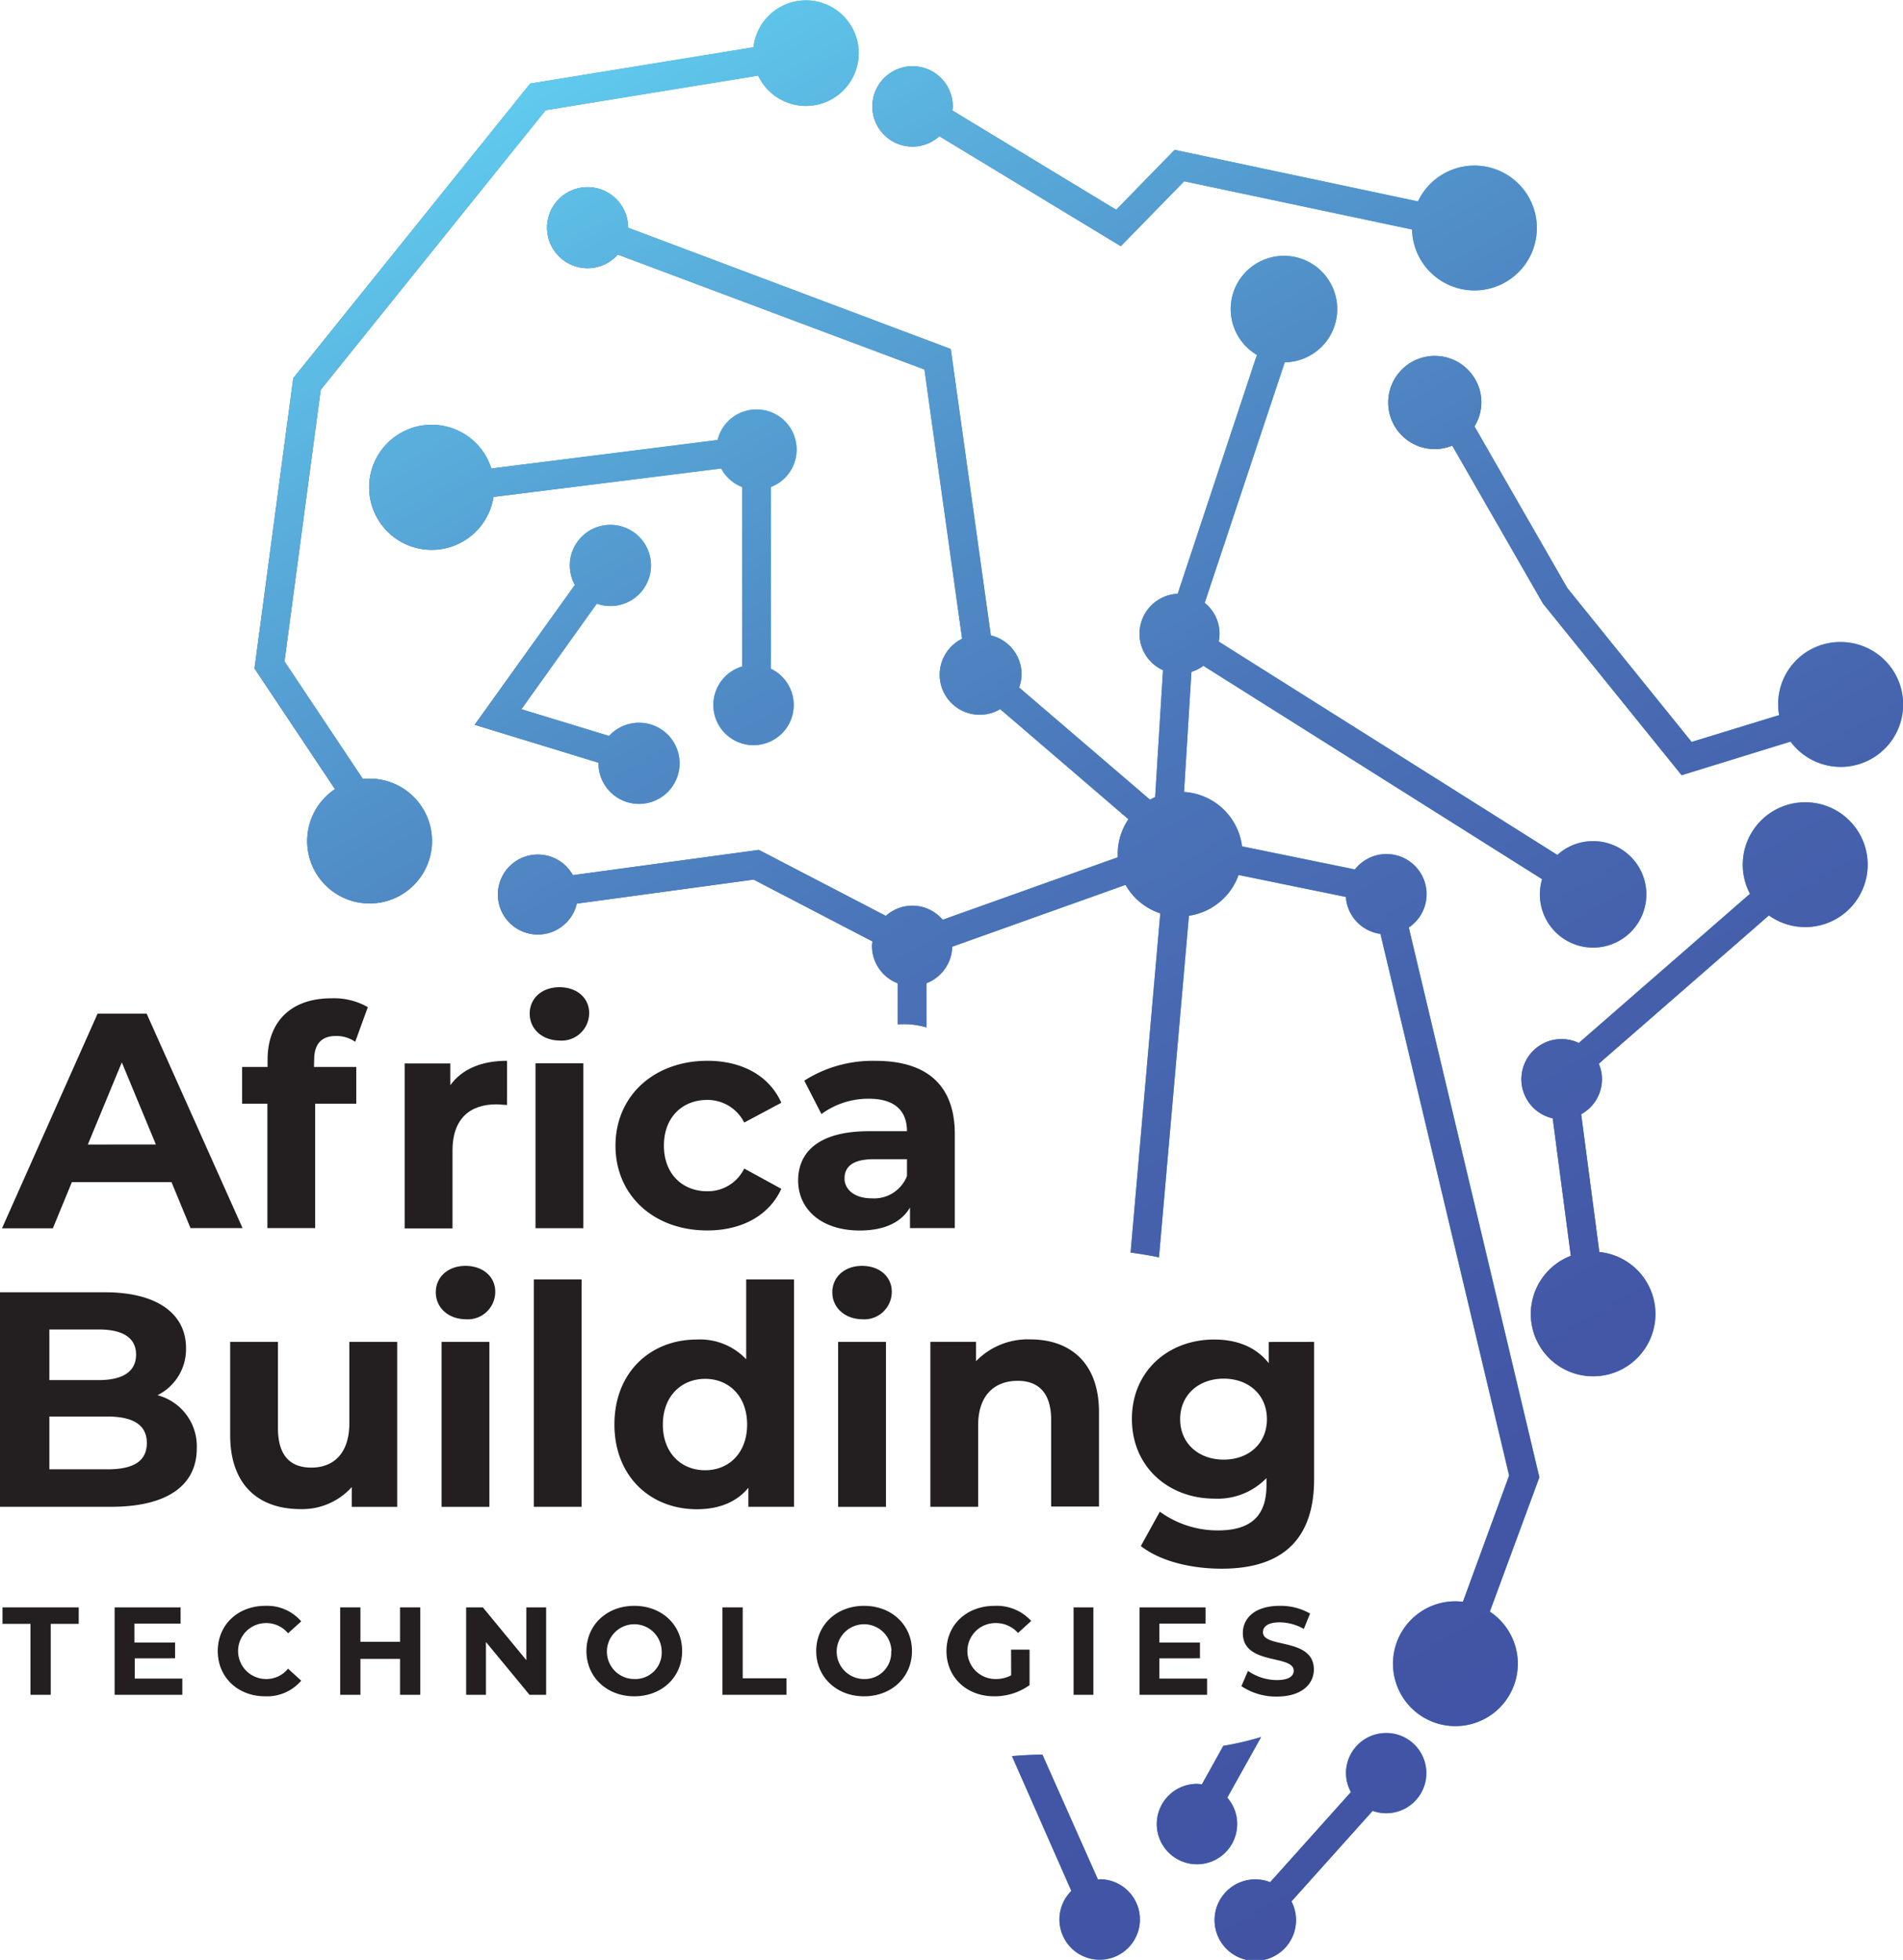 <svg id="Layer_1" data-name="Layer 1" xmlns="http://www.w3.org/2000/svg" xmlns:xlink="http://www.w3.org/1999/xlink" viewBox="0 0 288.38 297"><defs><style>.cls-1{fill:url(#linear-gradient);}.cls-2{fill:url(#linear-gradient-2);}.cls-3{fill:url(#linear-gradient-3);}.cls-4{fill:url(#linear-gradient-4);}.cls-5{fill:url(#linear-gradient-5);}.cls-6{fill:url(#linear-gradient-6);}.cls-7{fill:url(#linear-gradient-7);}.cls-8{fill:url(#linear-gradient-8);}.cls-9{fill:url(#linear-gradient-9);}.cls-10{fill:url(#linear-gradient-10);}.cls-11{fill:url(#linear-gradient-11);}.cls-12{fill:#231f20;}</style><linearGradient id="linear-gradient" x1="143.75" y1="206.02" x2="317.77" y2="206.02" gradientUnits="userSpaceOnUse"><stop offset="0" stop-color="#3f60ac"/><stop offset="1" stop-color="#47c7f0"/></linearGradient><linearGradient id="linear-gradient-2" x1="278.68" y1="146.69" x2="356.69" y2="146.69" xlink:href="#linear-gradient"/><linearGradient id="linear-gradient-3" x1="298.89" y1="226.1" x2="351.33" y2="226.1" xlink:href="#linear-gradient"/><linearGradient id="linear-gradient-4" x1="106.89" y1="129.46" x2="198.58" y2="129.46" xlink:href="#linear-gradient"/><linearGradient id="linear-gradient-5" x1="124.3" y1="148.45" x2="189.04" y2="148.45" xlink:href="#linear-gradient"/><linearGradient id="linear-gradient-6" x1="252.54" y1="340.82" x2="284.46" y2="340.82" xlink:href="#linear-gradient"/><linearGradient id="linear-gradient-7" x1="207.13" y1="342.47" x2="241.06" y2="342.47" xlink:href="#linear-gradient"/><linearGradient id="linear-gradient-8" x1="228.89" y1="333.88" x2="285" y2="333.88" xlink:href="#linear-gradient"/><linearGradient id="linear-gradient-9" x1="140.21" y1="161.71" x2="171.15" y2="161.71" xlink:href="#linear-gradient"/><linearGradient id="linear-gradient-10" x1="200.51" y1="88.03" x2="301.19" y2="88.03" xlink:href="#linear-gradient"/><linearGradient id="linear-gradient-11" x1="319.78" y1="323.64" x2="168.76" y2="62.07" gradientUnits="userSpaceOnUse"><stop offset="0" stop-color="#4253a4"/><stop offset="0.19" stop-color="#4357a6"/><stop offset="0.37" stop-color="#4662ad"/><stop offset="0.55" stop-color="#4b75b9"/><stop offset="0.72" stop-color="#5190c9"/><stop offset="0.89" stop-color="#5ab2de"/><stop offset="1" stop-color="#60cbee"/></linearGradient></defs><path class="cls-1" d="M309.71,188.47a8,8,0,0,0-5.4,2.09L253,158.23a6.67,6.67,0,0,0,.12-1.19,6,6,0,0,0-2.25-4.68L263,115.91a8.07,8.07,0,1,0-4.22-1.12l-12,36.19a6.07,6.07,0,0,0-2.23,11.59l-1.19,19.23a7.09,7.09,0,0,0-.78.39l-19.83-17a6.25,6.25,0,0,0,.37-2,6.07,6.07,0,0,0-4.66-5.9l-6.07-43.4L163.49,95.51a6.14,6.14,0,1,0-1.55,4.07L208.4,117l5.71,40.8a6.07,6.07,0,1,0,5.77,10.67l19.43,16.68a9.43,9.43,0,0,0-1.62,5.3c0,.16,0,.31,0,.47l-26.53,9.47a6,6,0,0,0-8.61-.59l-19.24-10-28.19,3.83a6.06,6.06,0,1,0,.6,4.31l26.8-3.64,18,9.37a5.23,5.23,0,0,0-.07.68,6.07,6.07,0,0,0,3.91,5.67v6.22a12.23,12.23,0,0,1,4.35.46V210a6.08,6.08,0,0,0,3.9-5.53l26.26-9.37a9.48,9.48,0,0,0,5.27,4.32l-4.5,51.4c1.46.2,2.89.43,4.3.73l4.54-51.77a9.44,9.44,0,0,0,7.52-6.18l16.26,3.33a6.06,6.06,0,0,0,5.24,5.6L297,284.61l-7,19.13a10.9,10.9,0,0,0-1.14-.07,9.46,9.46,0,1,0,5.22,1.57l7.51-20.36L281.8,201.56a6.08,6.08,0,1,0-8.17-8.8l-17.1-3.5a9.44,9.44,0,0,0-8.79-8.24l1.12-18.2a6,6,0,0,0,1.81-.92L302,194.24a8,8,0,0,0-.34,2.3,8.07,8.07,0,1,0,8.07-8.07Z" transform="translate(-68.31 -61)"/><path class="cls-2" d="M347.23,158.3a9.4,9.4,0,0,0-9.31,11.07l-13.26,4.07-18.83-23.31-14.08-24.51A7,7,0,0,0,292.8,122a7.06,7.06,0,1,0-7.06,7.06,7,7,0,0,0,2.64-.53l13.76,23.95,21,26,16.51-5.09a9.46,9.46,0,1,0,7.59-15.09Z" transform="translate(-68.31 -61)"/><path class="cls-3" d="M341.87,182.58a9.46,9.46,0,0,0-8.37,13.87l-25.94,22.61a6.08,6.08,0,1,0-3.95,11.42l2.74,20.84a9.44,9.44,0,1,0,4.32-.58l-2.75-20.88a6.06,6.06,0,0,0,3.15-5.3,6,6,0,0,0-.48-2.36l25.78-22.47a9.46,9.46,0,1,0,5.5-17.15Z" transform="translate(-68.31 -61)"/><path class="cls-4" d="M124.3,179c-.34,0-.67,0-1,.05l-11.88-17.82,5.49-41.15L151,77.7l32.2-5.24a8,8,0,1,0-.71-4.3l-33.84,5.51-35.9,44.64-5.87,44,12.19,18.28A9.46,9.46,0,1,0,124.3,179Z" transform="translate(-68.31 -61)"/><path class="cls-5" d="M143.09,136.31,177.6,132a6.1,6.1,0,0,0,3.17,2.81V162a6.09,6.09,0,1,0,4.35.34V134.81a6.08,6.08,0,1,0-8.07-7.13L142.77,132a9.48,9.48,0,1,0,.32,4.35Z" transform="translate(-68.31 -61)"/><path class="cls-6" d="M278.37,323.63a6.09,6.09,0,0,0-6.09,6.09,6,6,0,0,0,.75,2.86l-12.24,13.66a6.17,6.17,0,1,0,3.23,2.91l12.3-13.72a6.08,6.08,0,1,0,2.05-11.8Z" transform="translate(-68.31 -61)"/><path class="cls-7" d="M235,345.82c-.11,0-.21,0-.31,0l-8.41-18.91c-1.63,0-3.18.11-4.62.22l9,20.43a6.1,6.1,0,1,0,4.3-1.77Z" transform="translate(-68.31 -61)"/><path class="cls-8" d="M259.42,324.24a45.27,45.27,0,0,1-5.73,1.34l-3.25,5.84a5.78,5.78,0,0,0-.74-.08,6.09,6.09,0,1,0,6.09,6.09,6,6,0,0,0-1.5-4Z" transform="translate(-68.31 -61)"/><path class="cls-9" d="M159,176.62a6.15,6.15,0,1,0,1.61-4.09l-13.29-4.05,11.43-16a6,6,0,0,0,2,.36,6.15,6.15,0,1,0-5.33-3.19l-15.18,21.19L159,176.59Z" transform="translate(-68.31 -61)"/><path class="cls-10" d="M206.6,83.22a6.07,6.07,0,0,0,4.06-1.58l27.5,16.67,9.6-9.84,34.53,7.31a9.46,9.46,0,1,0,.9-4.26l-36.88-7.81-8.85,9.08L212.62,77.74a4.07,4.07,0,0,0,.07-.61,6.09,6.09,0,1,0-6.09,6.09Z" transform="translate(-68.31 -61)"/><path class="cls-11" d="M309.71,188.47a8,8,0,0,0-5.4,2.09L253,158.23a6.67,6.67,0,0,0,.12-1.19,6,6,0,0,0-2.25-4.68L263,115.91a8.07,8.07,0,1,0-4.22-1.12l-12,36.19a6.07,6.07,0,0,0-2.23,11.59l-1.19,19.23a7.09,7.09,0,0,0-.78.39l-19.83-17a6.25,6.25,0,0,0,.37-2,6.07,6.07,0,0,0-4.66-5.9l-6.07-43.4L163.49,95.51a6.14,6.14,0,1,0-1.55,4.07L208.4,117l5.71,40.8a6.07,6.07,0,1,0,5.77,10.67l19.43,16.68a9.43,9.43,0,0,0-1.62,5.3c0,.16,0,.31,0,.47l-26.53,9.47a6,6,0,0,0-8.61-.59l-19.24-10-28.19,3.83a6.06,6.06,0,1,0,.6,4.31l26.8-3.64,18,9.37a5.23,5.23,0,0,0-.07.68,6.07,6.07,0,0,0,3.91,5.67v6.22a12.23,12.23,0,0,1,4.35.46V210a6.08,6.08,0,0,0,3.9-5.53l26.26-9.37a9.48,9.48,0,0,0,5.27,4.32l-4.5,51.4c1.46.2,2.89.43,4.3.73l4.54-51.77a9.44,9.44,0,0,0,7.52-6.18l16.26,3.33a6.06,6.06,0,0,0,5.24,5.6L297,284.61l-7,19.13a10.9,10.9,0,0,0-1.14-.07,9.46,9.46,0,1,0,5.22,1.57l7.51-20.36L281.8,201.56a6.08,6.08,0,1,0-8.17-8.8l-17.1-3.5a9.44,9.44,0,0,0-8.79-8.24l1.12-18.2a6,6,0,0,0,1.81-.92L302,194.24a8,8,0,0,0-.34,2.3,8.07,8.07,0,1,0,8.07-8.07Z" transform="translate(-68.31 -61)"/><path class="cls-11" d="M347.23,158.3a9.4,9.4,0,0,0-9.31,11.07l-13.26,4.07-18.83-23.31-14.08-24.51A7,7,0,0,0,292.8,122a7.06,7.06,0,1,0-7.06,7.06,7,7,0,0,0,2.64-.53l13.76,23.95,21,26,16.51-5.09a9.46,9.46,0,1,0,7.59-15.09Z" transform="translate(-68.31 -61)"/><path class="cls-11" d="M341.87,182.58a9.46,9.46,0,0,0-8.37,13.87l-25.94,22.61a6.08,6.08,0,1,0-3.95,11.42l2.74,20.84a9.44,9.44,0,1,0,4.32-.58l-2.75-20.88a6.06,6.06,0,0,0,3.15-5.3,6,6,0,0,0-.48-2.36l25.78-22.47a9.46,9.46,0,1,0,5.5-17.15Z" transform="translate(-68.31 -61)"/><path class="cls-11" d="M124.3,179c-.34,0-.67,0-1,.05l-11.88-17.82,5.49-41.15L151,77.7l32.2-5.24a8,8,0,1,0-.71-4.3l-33.84,5.51-35.9,44.64-5.87,44,12.19,18.28A9.46,9.46,0,1,0,124.3,179Z" transform="translate(-68.31 -61)"/><path class="cls-11" d="M143.09,136.31,177.6,132a6.1,6.1,0,0,0,3.17,2.81V162a6.09,6.09,0,1,0,4.35.34V134.81a6.08,6.08,0,1,0-8.07-7.13L142.77,132a9.48,9.48,0,1,0,.32,4.35Z" transform="translate(-68.31 -61)"/><path class="cls-11" d="M278.37,323.63a6.09,6.09,0,0,0-6.09,6.09,6,6,0,0,0,.75,2.86l-12.24,13.66a6.17,6.17,0,1,0,3.23,2.91l12.3-13.72a6.08,6.08,0,1,0,2.05-11.8Z" transform="translate(-68.31 -61)"/><path class="cls-11" d="M235,345.82c-.11,0-.21,0-.31,0l-8.41-18.91c-1.63,0-3.18.11-4.62.22l9,20.43a6.1,6.1,0,1,0,4.3-1.77Z" transform="translate(-68.31 -61)"/><path class="cls-11" d="M259.42,324.24a45.27,45.27,0,0,1-5.73,1.34l-3.25,5.84a5.78,5.78,0,0,0-.74-.08,6.09,6.09,0,1,0,6.09,6.09,6,6,0,0,0-1.5-4Z" transform="translate(-68.31 -61)"/><path class="cls-11" d="M159,176.62a6.15,6.15,0,1,0,1.61-4.09l-13.29-4.05,11.43-16a6,6,0,0,0,2,.36,6.15,6.15,0,1,0-5.33-3.19l-15.18,21.19L159,176.59Z" transform="translate(-68.31 -61)"/><path class="cls-11" d="M206.6,83.22a6.07,6.07,0,0,0,4.06-1.58l27.5,16.67,9.6-9.84,34.53,7.31a9.46,9.46,0,1,0,.9-4.26l-36.88-7.81-8.85,9.08L212.62,77.74a4.07,4.07,0,0,0,.07-.61,6.09,6.09,0,1,0-6.09,6.09Z" transform="translate(-68.31 -61)"/><path class="cls-12" d="M72.93,307.09H68.69v-2.5H80.24v2.5H76v10.75H72.93Z" transform="translate(-68.31 -61)"/><path class="cls-12" d="M95.94,315.38v2.46H85.68V304.59h10v2.46h-7v2.87h6.16v2.39H88.73v3.07Z" transform="translate(-68.31 -61)"/><path class="cls-12" d="M101.31,311.21c0-4,3.07-6.85,7.2-6.85a6.82,6.82,0,0,1,5.45,2.35l-2,1.81a4.27,4.27,0,0,0-3.33-1.55,4.24,4.24,0,0,0,0,8.48,4.2,4.2,0,0,0,3.33-1.57l2,1.82a6.82,6.82,0,0,1-5.47,2.37C104.38,318.07,101.31,315.21,101.31,311.21Z" transform="translate(-68.31 -61)"/><path class="cls-12" d="M132,304.59v13.25h-3.07V312.4h-6v5.44h-3.07V304.59h3.07v5.22h6v-5.22Z" transform="translate(-68.31 -61)"/><path class="cls-12" d="M151.07,304.59v13.25h-2.52l-6.6-8v8h-3V304.59h2.53l6.59,8v-8Z" transform="translate(-68.31 -61)"/><path class="cls-12" d="M157.18,311.21c0-3.94,3.07-6.85,7.25-6.85s7.25,2.89,7.25,6.85-3.08,6.86-7.25,6.86S157.18,315.15,157.18,311.21Zm11.4,0a4.15,4.15,0,1,0-4.15,4.24A4,4,0,0,0,168.58,311.21Z" transform="translate(-68.31 -61)"/><path class="cls-12" d="M177.79,304.59h3.07v10.75h6.64v2.5h-9.71Z" transform="translate(-68.31 -61)"/><path class="cls-12" d="M192,311.21c0-3.94,3.07-6.85,7.25-6.85s7.26,2.89,7.26,6.85-3.09,6.86-7.26,6.86S192,315.15,192,311.21Zm11.4,0a4.15,4.15,0,1,0-4.15,4.24A4,4,0,0,0,203.36,311.21Z" transform="translate(-68.31 -61)"/><path class="cls-12" d="M221.53,311h2.8v5.38a9.13,9.13,0,0,1-5.36,1.69c-4.16,0-7.23-2.86-7.23-6.86s3.07-6.85,7.29-6.85a7.06,7.06,0,0,1,5.55,2.29l-2,1.82a4.47,4.47,0,0,0-3.43-1.5,4.24,4.24,0,1,0,0,8.48,4.94,4.94,0,0,0,2.39-.56Z" transform="translate(-68.31 -61)"/><path class="cls-12" d="M231,304.59H234v13.25H231Z" transform="translate(-68.31 -61)"/><path class="cls-12" d="M251.23,315.38v2.46H241V304.59h10v2.46h-7v2.87h6.15v2.39H244v3.07Z" transform="translate(-68.31 -61)"/><path class="cls-12" d="M256.43,316.53l1-2.31a7.75,7.75,0,0,0,4.37,1.39c1.82,0,2.56-.61,2.56-1.42,0-2.49-7.71-.78-7.71-5.7,0-2.26,1.82-4.13,5.59-4.13a8.93,8.93,0,0,1,4.6,1.17l-.95,2.33a7.49,7.49,0,0,0-3.67-1c-1.82,0-2.52.68-2.52,1.51,0,2.45,7.71.76,7.71,5.63,0,2.22-1.84,4.11-5.62,4.11A9.42,9.42,0,0,1,256.43,316.53Z" transform="translate(-68.31 -61)"/><path class="cls-12" d="M94.3,240.15H79.2l-2.88,7H68.61L83.1,214.61h7.43l14.54,32.51H97.18Zm-2.37-5.71L86.77,222l-5.15,12.45Z" transform="translate(-68.31 -61)"/><path class="cls-12" d="M115.89,222.69h6.41v5.57h-6.23v18.86h-7.24V228.26H105v-5.57h3.86v-1.11c0-5.63,3.44-9.29,9.66-9.29a10.29,10.29,0,0,1,5.53,1.34l-1.91,5.25a5,5,0,0,0-2.92-.88c-2.14,0-3.3,1.16-3.3,3.62Z" transform="translate(-68.31 -61)"/><path class="cls-12" d="M145.15,221.76v6.69c-.61,0-1.07-.09-1.63-.09-4,0-6.64,2.18-6.64,7v11.8h-7.25v-25h6.92v3.3C138.32,223,141.29,221.76,145.15,221.76Z" transform="translate(-68.31 -61)"/><path class="cls-12" d="M148.58,214.61c0-2.28,1.81-4,4.51-4s4.5,1.67,4.5,3.9a4.17,4.17,0,0,1-4.5,4.18C150.39,218.65,148.58,216.88,148.58,214.61Zm.88,7.52h7.25v25h-7.25Z" transform="translate(-68.31 -61)"/><path class="cls-12" d="M161.58,234.63c0-7.53,5.81-12.87,13.94-12.87,5.25,0,9.38,2.28,11.19,6.36l-5.62,3a6.22,6.22,0,0,0-5.62-3.43c-3.67,0-6.55,2.55-6.55,6.92s2.88,6.92,6.55,6.92a6.14,6.14,0,0,0,5.62-3.44l5.62,3.07c-1.81,4-5.94,6.31-11.19,6.31C167.39,247.49,161.58,242.15,161.58,234.63Z" transform="translate(-68.31 -61)"/><path class="cls-12" d="M213,232.86v14.26h-6.79V244c-1.34,2.28-3.94,3.48-7.61,3.48-5.85,0-9.34-3.25-9.34-7.57s3.11-7.48,10.73-7.48h5.76c0-3.11-1.86-4.92-5.76-4.92a12,12,0,0,0-7.2,2.32l-2.6-5.06a19.22,19.22,0,0,1,10.78-3C208.58,221.76,213,225.29,213,232.86Zm-7.25,6.37v-2.56h-5c-3.39,0-4.46,1.26-4.46,2.93s1.53,3,4.09,3A5.34,5.34,0,0,0,205.75,239.23Z" transform="translate(-68.31 -61)"/><path class="cls-12" d="M98.13,280.48c0,5.62-4.46,8.87-13,8.87H68.31V256.84H84.19c8.13,0,12.31,3.39,12.31,8.45a7.8,7.8,0,0,1-4.32,7.15A8,8,0,0,1,98.13,280.48Zm-22.34-18v7.67h7.47c3.67,0,5.67-1.3,5.67-3.86s-2-3.81-5.67-3.81Zm14.77,17.19c0-2.74-2.09-4-6-4H75.79v8h8.78C88.47,283.68,90.56,282.48,90.56,279.69Z" transform="translate(-68.31 -61)"/><path class="cls-12" d="M128.5,264.36v25h-6.88v-3a10.1,10.1,0,0,1-7.75,3.34c-6.27,0-10.68-3.53-10.68-11.24V264.36h7.24v13.05c0,4.18,1.86,6,5.06,6,3.35,0,5.76-2.13,5.76-6.73V264.36Z" transform="translate(-68.31 -61)"/><path class="cls-12" d="M134.35,256.84c0-2.28,1.81-4,4.5-4s4.51,1.68,4.51,3.91a4.17,4.17,0,0,1-4.51,4.18C136.16,260.88,134.35,259.11,134.35,256.84Zm.88,7.52h7.24v25h-7.24Z" transform="translate(-68.31 -61)"/><path class="cls-12" d="M149.21,254.89h7.24v34.46h-7.24Z" transform="translate(-68.31 -61)"/><path class="cls-12" d="M188.64,254.89v34.46h-6.92v-2.88c-1.81,2.18-4.46,3.25-7.81,3.25-7.06,0-12.49-5-12.49-12.86S166.85,264,173.91,264a9.61,9.61,0,0,1,7.48,3V254.89Zm-7.11,22c0-4.32-2.78-6.93-6.36-6.93s-6.41,2.61-6.41,6.93,2.79,6.92,6.41,6.92S181.53,281.17,181.53,276.86Z" transform="translate(-68.31 -61)"/><path class="cls-12" d="M194.44,256.84c0-2.28,1.81-4,4.51-4s4.5,1.68,4.5,3.91a4.17,4.17,0,0,1-4.5,4.18C196.25,260.88,194.44,259.11,194.44,256.84Zm.88,7.52h7.25v25h-7.25Z" transform="translate(-68.31 -61)"/><path class="cls-12" d="M234.85,275v14.31H227.6V276.16c0-4-1.86-5.9-5.06-5.9-3.48,0-6,2.14-6,6.74v12.35H209.3v-25h6.92v2.93a10.93,10.93,0,0,1,8.27-3.3C230.39,264,234.85,267.43,234.85,275Z" transform="translate(-68.31 -61)"/><path class="cls-12" d="M267.45,264.36v20.81c0,9.29-5,13.56-14,13.56-4.74,0-9.33-1.16-12.26-3.43l2.88-5.21a14.93,14.93,0,0,0,8.82,2.84c5.11,0,7.34-2.33,7.34-6.83V285a10.27,10.27,0,0,1-7.89,3.11c-6.92,0-12.5-4.78-12.5-12.07S245.39,264,252.31,264c3.48,0,6.36,1.16,8.26,3.58v-3.21Zm-7.15,11.71c0-3.67-2.75-6.14-6.55-6.14s-6.6,2.47-6.6,6.14,2.79,6.13,6.6,6.13S260.3,279.74,260.3,276.07Z" transform="translate(-68.31 -61)"/></svg>